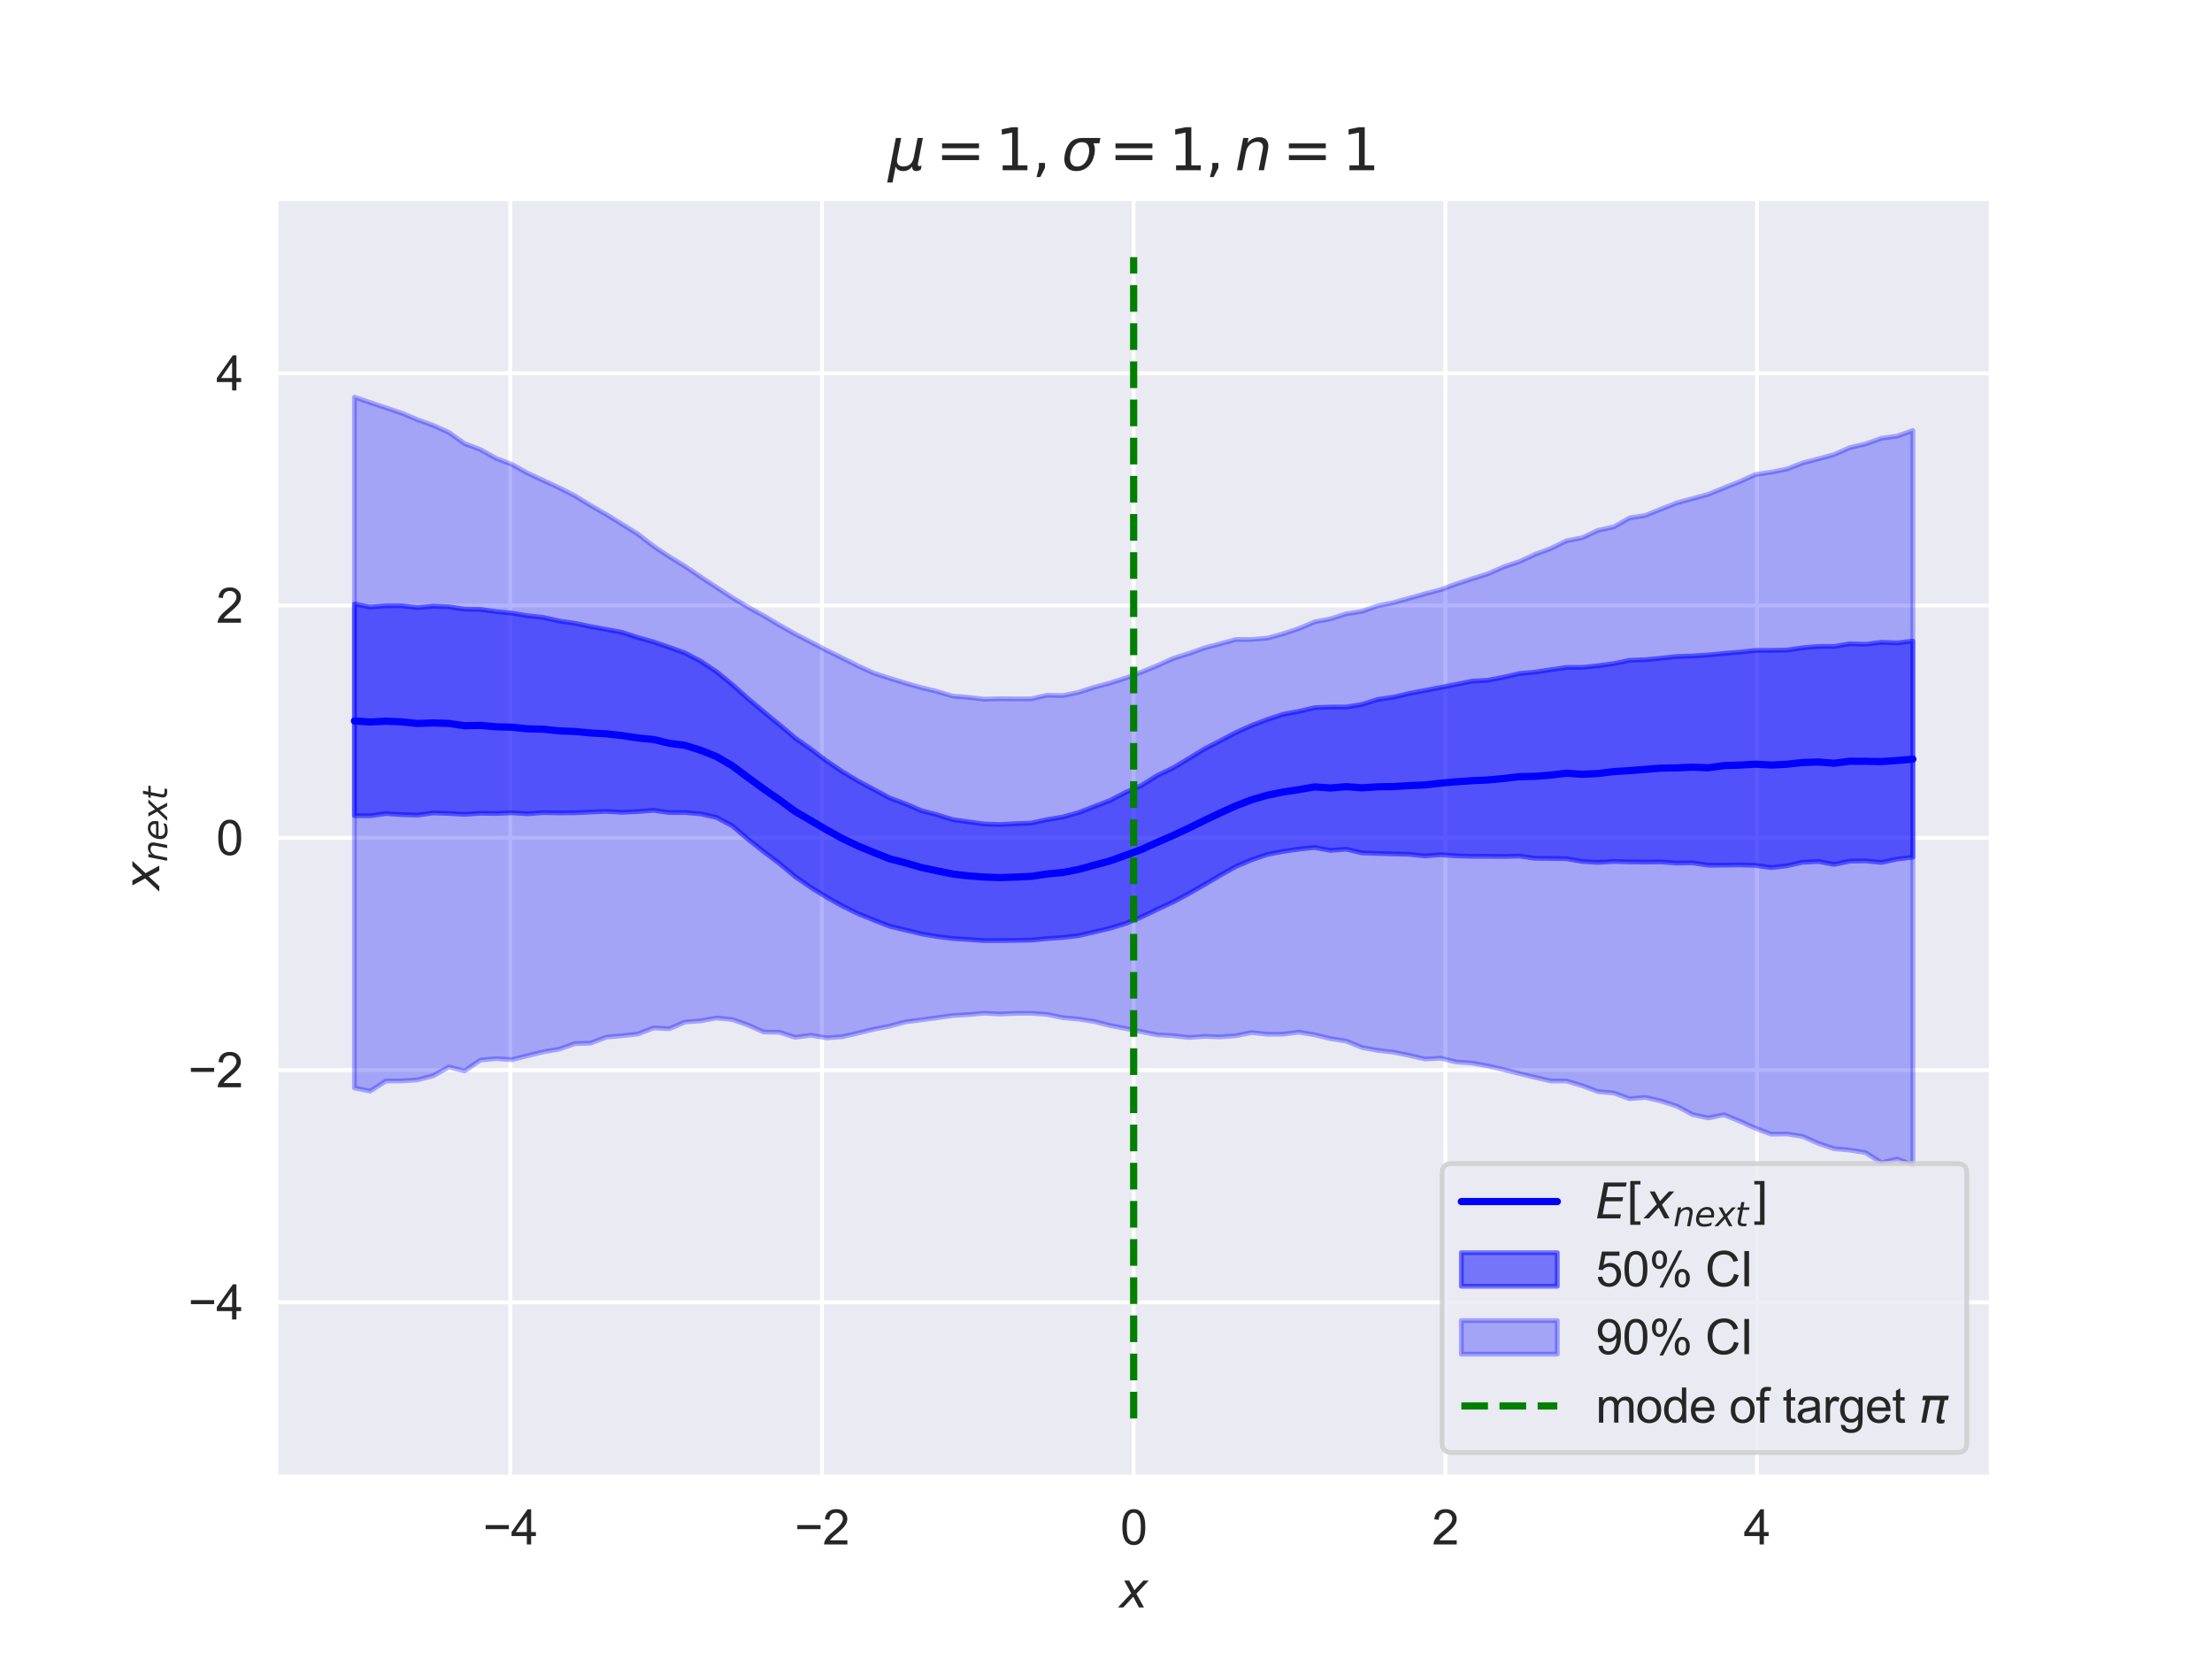 <?xml version="1.0" encoding="utf-8" standalone="no"?>
<!DOCTYPE svg PUBLIC "-//W3C//DTD SVG 1.1//EN"
  "http://www.w3.org/Graphics/SVG/1.1/DTD/svg11.dtd">
<svg xmlns:xlink="http://www.w3.org/1999/xlink" width="460.8pt" height="345.6pt" viewBox="0 0 460.8 345.6" xmlns="http://www.w3.org/2000/svg" version="1.1">
 <defs>
  <style type="text/css">*{stroke-linejoin: round; stroke-linecap: butt}</style>
 </defs>
 <g id="figure_1">
  <g id="patch_1">
   <path d="M 0 345.6 
L 460.8 345.6 
L 460.8 0 
L 0 0 
z
" style="fill: #ffffff"/>
  </g>
  <g id="axes_1">
   <g id="patch_2">
    <path d="M 57.6 307.584 
L 414.72 307.584 
L 414.72 41.472 
L 57.6 41.472 
z
" style="fill: #eaeaf2"/>
   </g>
   <g id="matplotlib.axis_1">
    <g id="xtick_1">
     <g id="line2d_1">
      <path d="M 106.298 307.584 
L 106.298 41.472 
" clip-path="url(#p5672dd6ba7)" style="fill: none; stroke: #ffffff; stroke-width: 0.8; stroke-linecap: round"/>
     </g>
     <g id="text_1">
      <!-- −4 -->
      <g style="fill: #262626" transform="translate(100.597 321.742) scale(0.1 -0.1)">
       <defs>
        <path id="ArialMT-2212" d="M 3381 1997 
L 356 1997 
L 356 2522 
L 3381 2522 
L 3381 1997 
z
" transform="scale(0.016)"/>
        <path id="ArialMT-34" d="M 2069 0 
L 2069 1097 
L 81 1097 
L 81 1613 
L 2172 4581 
L 2631 4581 
L 2631 1613 
L 3250 1613 
L 3250 1097 
L 2631 1097 
L 2631 0 
L 2069 0 
z
M 2069 1613 
L 2069 3678 
L 634 1613 
L 2069 1613 
z
" transform="scale(0.016)"/>
       </defs>
       <use xlink:href="#ArialMT-2212"/>
       <use xlink:href="#ArialMT-34" transform="translate(58.398 0)"/>
      </g>
     </g>
    </g>
    <g id="xtick_2">
     <g id="line2d_2">
      <path d="M 171.229 307.584 
L 171.229 41.472 
" clip-path="url(#p5672dd6ba7)" style="fill: none; stroke: #ffffff; stroke-width: 0.8; stroke-linecap: round"/>
     </g>
     <g id="text_2">
      <!-- −2 -->
      <g style="fill: #262626" transform="translate(165.528 321.742) scale(0.1 -0.1)">
       <defs>
        <path id="ArialMT-32" d="M 3222 541 
L 3222 0 
L 194 0 
Q 188 203 259 391 
Q 375 700 629 1000 
Q 884 1300 1366 1694 
Q 2113 2306 2375 2664 
Q 2638 3022 2638 3341 
Q 2638 3675 2398 3904 
Q 2159 4134 1775 4134 
Q 1369 4134 1125 3890 
Q 881 3647 878 3216 
L 300 3275 
Q 359 3922 746 4261 
Q 1134 4600 1788 4600 
Q 2447 4600 2831 4234 
Q 3216 3869 3216 3328 
Q 3216 3053 3103 2787 
Q 2991 2522 2730 2228 
Q 2469 1934 1863 1422 
Q 1356 997 1212 845 
Q 1069 694 975 541 
L 3222 541 
z
" transform="scale(0.016)"/>
       </defs>
       <use xlink:href="#ArialMT-2212"/>
       <use xlink:href="#ArialMT-32" transform="translate(58.398 0)"/>
      </g>
     </g>
    </g>
    <g id="xtick_3">
     <g id="line2d_3">
      <path d="M 236.16 307.584 
L 236.16 41.472 
" clip-path="url(#p5672dd6ba7)" style="fill: none; stroke: #ffffff; stroke-width: 0.8; stroke-linecap: round"/>
     </g>
     <g id="text_3">
      <!-- 0 -->
      <g style="fill: #262626" transform="translate(233.38 321.742) scale(0.1 -0.1)">
       <defs>
        <path id="ArialMT-30" d="M 266 2259 
Q 266 3072 433 3567 
Q 600 4063 929 4331 
Q 1259 4600 1759 4600 
Q 2128 4600 2406 4451 
Q 2684 4303 2865 4023 
Q 3047 3744 3150 3342 
Q 3253 2941 3253 2259 
Q 3253 1453 3087 958 
Q 2922 463 2592 192 
Q 2263 -78 1759 -78 
Q 1097 -78 719 397 
Q 266 969 266 2259 
z
M 844 2259 
Q 844 1131 1108 757 
Q 1372 384 1759 384 
Q 2147 384 2411 759 
Q 2675 1134 2675 2259 
Q 2675 3391 2411 3762 
Q 2147 4134 1753 4134 
Q 1366 4134 1134 3806 
Q 844 3388 844 2259 
z
" transform="scale(0.016)"/>
       </defs>
       <use xlink:href="#ArialMT-30"/>
      </g>
     </g>
    </g>
    <g id="xtick_4">
     <g id="line2d_4">
      <path d="M 301.091 307.584 
L 301.091 41.472 
" clip-path="url(#p5672dd6ba7)" style="fill: none; stroke: #ffffff; stroke-width: 0.8; stroke-linecap: round"/>
     </g>
     <g id="text_4">
      <!-- 2 -->
      <g style="fill: #262626" transform="translate(298.31 321.742) scale(0.1 -0.1)">
       <use xlink:href="#ArialMT-32"/>
      </g>
     </g>
    </g>
    <g id="xtick_5">
     <g id="line2d_5">
      <path d="M 366.022 307.584 
L 366.022 41.472 
" clip-path="url(#p5672dd6ba7)" style="fill: none; stroke: #ffffff; stroke-width: 0.8; stroke-linecap: round"/>
     </g>
     <g id="text_5">
      <!-- 4 -->
      <g style="fill: #262626" transform="translate(363.241 321.742) scale(0.1 -0.1)">
       <use xlink:href="#ArialMT-34"/>
      </g>
     </g>
    </g>
    <g id="text_6">
     <!-- $x$ -->
     <g style="fill: #262626" transform="translate(233.16 334.887) scale(0.1 -0.1)">
      <defs>
       <path id="DejaVuSans-Oblique-78" d="M 3841 3500 
L 2234 1784 
L 3219 0 
L 2559 0 
L 1819 1388 
L 531 0 
L -166 0 
L 1556 1844 
L 641 3500 
L 1300 3500 
L 1972 2234 
L 3144 3500 
L 3841 3500 
z
" transform="scale(0.016)"/>
      </defs>
      <use xlink:href="#DejaVuSans-Oblique-78" transform="translate(0 0.312)"/>
     </g>
    </g>
   </g>
   <g id="matplotlib.axis_2">
    <g id="ytick_1">
     <g id="line2d_6">
      <path d="M 57.6 271.296 
L 414.72 271.296 
" clip-path="url(#p5672dd6ba7)" style="fill: none; stroke: #ffffff; stroke-width: 0.8; stroke-linecap: round"/>
     </g>
     <g id="text_7">
      <!-- −4 -->
      <g style="fill: #262626" transform="translate(39.198 274.875) scale(0.1 -0.1)">
       <use xlink:href="#ArialMT-2212"/>
       <use xlink:href="#ArialMT-34" transform="translate(58.398 0)"/>
      </g>
     </g>
    </g>
    <g id="ytick_2">
     <g id="line2d_7">
      <path d="M 57.6 222.912 
L 414.72 222.912 
" clip-path="url(#p5672dd6ba7)" style="fill: none; stroke: #ffffff; stroke-width: 0.8; stroke-linecap: round"/>
     </g>
     <g id="text_8">
      <!-- −2 -->
      <g style="fill: #262626" transform="translate(39.198 226.491) scale(0.1 -0.1)">
       <use xlink:href="#ArialMT-2212"/>
       <use xlink:href="#ArialMT-32" transform="translate(58.398 0)"/>
      </g>
     </g>
    </g>
    <g id="ytick_3">
     <g id="line2d_8">
      <path d="M 57.6 174.528 
L 414.72 174.528 
" clip-path="url(#p5672dd6ba7)" style="fill: none; stroke: #ffffff; stroke-width: 0.8; stroke-linecap: round"/>
     </g>
     <g id="text_9">
      <!-- 0 -->
      <g style="fill: #262626" transform="translate(45.039 178.107) scale(0.1 -0.1)">
       <use xlink:href="#ArialMT-30"/>
      </g>
     </g>
    </g>
    <g id="ytick_4">
     <g id="line2d_9">
      <path d="M 57.6 126.144 
L 414.72 126.144 
" clip-path="url(#p5672dd6ba7)" style="fill: none; stroke: #ffffff; stroke-width: 0.8; stroke-linecap: round"/>
     </g>
     <g id="text_10">
      <!-- 2 -->
      <g style="fill: #262626" transform="translate(45.039 129.723) scale(0.1 -0.1)">
       <use xlink:href="#ArialMT-32"/>
      </g>
     </g>
    </g>
    <g id="ytick_5">
     <g id="line2d_10">
      <path d="M 57.6 77.76 
L 414.72 77.76 
" clip-path="url(#p5672dd6ba7)" style="fill: none; stroke: #ffffff; stroke-width: 0.8; stroke-linecap: round"/>
     </g>
     <g id="text_11">
      <!-- 4 -->
      <g style="fill: #262626" transform="translate(45.039 81.339) scale(0.1 -0.1)">
       <use xlink:href="#ArialMT-34"/>
      </g>
     </g>
    </g>
    <g id="text_12">
     <!-- $x_{next}$ -->
     <g style="fill: #262626" transform="translate(33.211 185.478) rotate(-90) scale(0.1 -0.1)">
      <defs>
       <path id="DejaVuSans-Oblique-6e" d="M 3566 2113 
L 3156 0 
L 2578 0 
L 2988 2091 
Q 3016 2238 3031 2350 
Q 3047 2463 3047 2528 
Q 3047 2791 2881 2937 
Q 2716 3084 2419 3084 
Q 1956 3084 1622 2776 
Q 1288 2469 1184 1941 
L 800 0 
L 225 0 
L 903 3500 
L 1478 3500 
L 1363 2950 
Q 1603 3253 1940 3418 
Q 2278 3584 2650 3584 
Q 3113 3584 3367 3334 
Q 3622 3084 3622 2631 
Q 3622 2519 3608 2391 
Q 3594 2263 3566 2113 
z
" transform="scale(0.016)"/>
       <path id="DejaVuSans-Oblique-65" d="M 3078 2063 
Q 3088 2113 3092 2166 
Q 3097 2219 3097 2272 
Q 3097 2653 2873 2875 
Q 2650 3097 2266 3097 
Q 1838 3097 1509 2826 
Q 1181 2556 1013 2059 
L 3078 2063 
z
M 3578 1613 
L 903 1613 
Q 884 1494 878 1425 
Q 872 1356 872 1306 
Q 872 872 1139 634 
Q 1406 397 1894 397 
Q 2269 397 2603 481 
Q 2938 566 3225 728 
L 3116 159 
Q 2806 34 2476 -28 
Q 2147 -91 1806 -91 
Q 1078 -91 686 257 
Q 294 606 294 1247 
Q 294 1794 489 2264 
Q 684 2734 1063 3103 
Q 1306 3334 1642 3459 
Q 1978 3584 2356 3584 
Q 2950 3584 3301 3228 
Q 3653 2872 3653 2272 
Q 3653 2128 3634 1964 
Q 3616 1800 3578 1613 
z
" transform="scale(0.016)"/>
       <path id="DejaVuSans-Oblique-74" d="M 2706 3500 
L 2619 3053 
L 1472 3053 
L 1100 1153 
Q 1081 1047 1072 975 
Q 1063 903 1063 863 
Q 1063 663 1183 572 
Q 1303 481 1569 481 
L 2150 481 
L 2053 0 
L 1503 0 
Q 991 0 739 200 
Q 488 400 488 806 
Q 488 878 497 964 
Q 506 1050 525 1153 
L 897 3053 
L 409 3053 
L 500 3500 
L 978 3500 
L 1172 4494 
L 1747 4494 
L 1556 3500 
L 2706 3500 
z
" transform="scale(0.016)"/>
      </defs>
      <use xlink:href="#DejaVuSans-Oblique-78" transform="translate(0 0.312)"/>
      <use xlink:href="#DejaVuSans-Oblique-6e" transform="translate(59.18 -16.094) scale(0.7)"/>
      <use xlink:href="#DejaVuSans-Oblique-65" transform="translate(103.545 -16.094) scale(0.7)"/>
      <use xlink:href="#DejaVuSans-Oblique-78" transform="translate(146.611 -16.094) scale(0.7)"/>
      <use xlink:href="#DejaVuSans-Oblique-74" transform="translate(188.037 -16.094) scale(0.7)"/>
     </g>
    </g>
   </g>
   <g id="FillBetweenPolyCollection_1">
    <defs>
     <path id="m545b35049f" d="M 73.833 -219.782 
L 73.833 -175.677 
L 77.112 -175.662 
L 80.391 -176.116 
L 83.671 -175.895 
L 86.95 -175.795 
L 90.229 -176.25 
L 93.509 -176.145 
L 96.788 -175.958 
L 100.067 -176.181 
L 103.347 -176.137 
L 106.626 -176.28 
L 109.905 -176.065 
L 113.185 -176.319 
L 116.464 -176.247 
L 119.743 -176.278 
L 123.023 -176.439 
L 126.302 -176.57 
L 129.581 -176.38 
L 132.861 -176.532 
L 136.14 -176.797 
L 139.419 -176.331 
L 142.699 -176.332 
L 145.978 -176.045 
L 149.258 -175.316 
L 152.537 -173.581 
L 155.816 -170.786 
L 159.096 -168.189 
L 162.375 -165.714 
L 165.654 -162.979 
L 168.934 -160.723 
L 172.213 -158.698 
L 175.492 -156.858 
L 178.772 -155.26 
L 182.051 -153.93 
L 185.33 -152.648 
L 188.61 -151.867 
L 191.889 -151.074 
L 195.168 -150.511 
L 198.448 -150.102 
L 201.727 -149.886 
L 205.006 -149.648 
L 208.286 -149.667 
L 211.565 -149.693 
L 214.844 -149.754 
L 218.124 -150.076 
L 221.403 -150.315 
L 224.682 -150.691 
L 227.962 -151.444 
L 231.241 -152.227 
L 234.52 -153.23 
L 237.8 -154.573 
L 241.079 -156.169 
L 244.358 -157.683 
L 247.638 -159.448 
L 250.917 -161.323 
L 254.196 -163.258 
L 257.476 -165.094 
L 260.755 -166.49 
L 264.034 -167.601 
L 267.314 -168.235 
L 270.593 -168.715 
L 273.872 -169.049 
L 277.152 -168.446 
L 280.431 -168.698 
L 283.71 -167.936 
L 286.99 -167.814 
L 290.269 -167.711 
L 293.548 -167.636 
L 296.828 -167.29 
L 300.107 -167.542 
L 303.386 -167.311 
L 306.666 -167.21 
L 309.945 -167.217 
L 313.224 -167.183 
L 316.504 -167.267 
L 319.783 -166.796 
L 323.062 -166.775 
L 326.342 -166.716 
L 329.621 -166.135 
L 332.9 -165.945 
L 336.18 -166.152 
L 339.459 -166.049 
L 342.739 -166.011 
L 346.018 -166.04 
L 349.297 -165.804 
L 352.577 -165.86 
L 355.856 -165.358 
L 359.135 -165.364 
L 362.415 -165.413 
L 365.694 -165.325 
L 368.973 -164.861 
L 372.253 -165.245 
L 375.532 -165.976 
L 378.811 -166.134 
L 382.091 -165.521 
L 385.37 -166.215 
L 388.649 -166.267 
L 391.929 -165.931 
L 395.208 -166.632 
L 398.487 -167.029 
L 398.487 -212.054 
L 398.487 -212.054 
L 395.208 -211.681 
L 391.929 -211.8 
L 388.649 -211.385 
L 385.37 -211.495 
L 382.091 -210.936 
L 378.811 -210.943 
L 375.532 -210.659 
L 372.253 -210.177 
L 368.973 -210.122 
L 365.694 -210.112 
L 362.415 -209.755 
L 359.135 -209.483 
L 355.856 -209.157 
L 352.577 -208.953 
L 349.297 -208.836 
L 346.018 -208.489 
L 342.739 -208.169 
L 339.459 -208.048 
L 336.18 -207.366 
L 332.9 -206.92 
L 329.621 -206.577 
L 326.342 -206.57 
L 323.062 -206.096 
L 319.783 -205.595 
L 316.504 -205.292 
L 313.224 -204.527 
L 309.945 -203.894 
L 306.666 -203.715 
L 303.386 -203.041 
L 300.107 -202.396 
L 296.828 -201.759 
L 293.548 -201.144 
L 290.269 -200.374 
L 286.99 -199.888 
L 283.71 -198.86 
L 280.431 -198.315 
L 277.152 -198.314 
L 273.872 -198.184 
L 270.593 -197.42 
L 267.314 -196.8 
L 264.034 -195.736 
L 260.755 -194.49 
L 257.476 -193.022 
L 254.196 -191.276 
L 250.917 -189.599 
L 247.638 -187.581 
L 244.358 -185.62 
L 241.079 -184.054 
L 237.8 -181.986 
L 234.52 -180.555 
L 231.241 -178.85 
L 227.962 -177.584 
L 224.682 -176.324 
L 221.403 -175.404 
L 218.124 -174.864 
L 214.844 -174.143 
L 211.565 -174.018 
L 208.286 -173.839 
L 205.006 -173.952 
L 201.727 -174.4 
L 198.448 -174.872 
L 195.168 -175.891 
L 191.889 -176.747 
L 188.61 -178.161 
L 185.33 -179.364 
L 182.051 -181.141 
L 178.772 -182.884 
L 175.492 -184.846 
L 172.213 -187.063 
L 168.934 -189.542 
L 165.654 -191.852 
L 162.375 -194.638 
L 159.096 -197.326 
L 155.816 -200.071 
L 152.537 -203.001 
L 149.258 -205.677 
L 145.978 -207.856 
L 142.699 -209.581 
L 139.419 -210.764 
L 136.14 -211.883 
L 132.861 -212.801 
L 129.581 -213.878 
L 126.302 -214.485 
L 123.023 -215.083 
L 119.743 -215.755 
L 116.464 -216.25 
L 113.185 -216.977 
L 109.905 -217.332 
L 106.626 -217.874 
L 103.347 -218.195 
L 100.067 -218.651 
L 96.788 -218.703 
L 93.509 -219.184 
L 90.229 -219.329 
L 86.95 -219.019 
L 83.671 -219.41 
L 80.391 -219.402 
L 77.112 -219.136 
L 73.833 -219.782 
z
" style="stroke: #0000ff; stroke-opacity: 0.5"/>
    </defs>
    <g clip-path="url(#p5672dd6ba7)">
     <use xlink:href="#m545b35049f" x="0" y="345.6" style="fill: #0000ff; fill-opacity: 0.5; stroke: #0000ff; stroke-opacity: 0.5"/>
    </g>
   </g>
   <g id="FillBetweenPolyCollection_2">
    <defs>
     <path id="m4ebe29f07d" d="M 73.833 -262.862 
L 73.833 -118.963 
L 77.112 -118.294 
L 80.391 -120.403 
L 83.671 -120.429 
L 86.95 -120.636 
L 90.229 -121.493 
L 93.509 -123.328 
L 96.788 -122.505 
L 100.067 -124.764 
L 103.347 -125.076 
L 106.626 -124.85 
L 109.905 -125.678 
L 113.185 -126.478 
L 116.464 -127.034 
L 119.743 -128.188 
L 123.023 -128.293 
L 126.302 -129.544 
L 129.581 -129.828 
L 132.861 -130.185 
L 136.14 -131.461 
L 139.419 -131.292 
L 142.699 -132.688 
L 145.978 -132.941 
L 149.258 -133.531 
L 152.537 -133.216 
L 155.816 -132.076 
L 159.096 -130.607 
L 162.375 -130.564 
L 165.654 -129.508 
L 168.934 -129.942 
L 172.213 -129.39 
L 175.492 -129.635 
L 178.772 -130.393 
L 182.051 -131.19 
L 185.33 -131.834 
L 188.61 -132.707 
L 191.889 -133.144 
L 195.168 -133.573 
L 198.448 -134.041 
L 201.727 -134.233 
L 205.006 -134.526 
L 208.286 -134.352 
L 211.565 -134.503 
L 214.844 -134.516 
L 218.124 -134.271 
L 221.403 -133.601 
L 224.682 -133.311 
L 227.962 -132.804 
L 231.241 -131.964 
L 234.52 -131.342 
L 237.8 -130.686 
L 241.079 -130.022 
L 244.358 -129.84 
L 247.638 -129.468 
L 250.917 -129.706 
L 254.196 -129.584 
L 257.476 -129.841 
L 260.755 -130.495 
L 264.034 -130.143 
L 267.314 -130.151 
L 270.593 -130.591 
L 273.872 -130.034 
L 277.152 -129.232 
L 280.431 -128.721 
L 283.71 -127.399 
L 286.99 -126.778 
L 290.269 -126.411 
L 293.548 -125.753 
L 296.828 -124.984 
L 300.107 -125.164 
L 303.386 -124.369 
L 306.666 -124.137 
L 309.945 -123.536 
L 313.224 -122.795 
L 316.504 -121.956 
L 319.783 -121.167 
L 323.062 -120.412 
L 326.342 -120.409 
L 329.621 -119.422 
L 332.9 -118.199 
L 336.18 -117.909 
L 339.459 -116.713 
L 342.739 -116.991 
L 346.018 -116.235 
L 349.297 -115.185 
L 352.577 -113.422 
L 355.856 -112.703 
L 359.135 -113.376 
L 362.415 -112.043 
L 365.694 -110.552 
L 368.973 -109.33 
L 372.253 -109.367 
L 375.532 -108.862 
L 378.811 -107.399 
L 382.091 -106.301 
L 385.37 -106.012 
L 388.649 -105.482 
L 391.929 -103.371 
L 395.208 -104.163 
L 398.487 -102.903 
L 398.487 -255.919 
L 398.487 -255.919 
L 395.208 -254.75 
L 391.929 -254.304 
L 388.649 -253.127 
L 385.37 -252.361 
L 382.091 -250.919 
L 378.811 -250.018 
L 375.532 -249.161 
L 372.253 -247.9 
L 368.973 -247.229 
L 365.694 -246.756 
L 362.415 -245.27 
L 359.135 -243.972 
L 355.856 -242.616 
L 352.577 -241.734 
L 349.297 -240.839 
L 346.018 -239.549 
L 342.739 -238.218 
L 339.459 -237.705 
L 336.18 -235.834 
L 332.9 -235.126 
L 329.621 -233.583 
L 326.342 -232.95 
L 323.062 -231.342 
L 319.783 -230.123 
L 316.504 -228.61 
L 313.224 -227.5 
L 309.945 -226.061 
L 306.666 -225.032 
L 303.386 -223.963 
L 300.107 -222.758 
L 296.828 -221.896 
L 293.548 -220.974 
L 290.269 -220.061 
L 286.99 -219.393 
L 283.71 -218.247 
L 280.431 -217.73 
L 277.152 -216.682 
L 273.872 -216.058 
L 270.593 -214.67 
L 267.314 -213.572 
L 264.034 -212.675 
L 260.755 -212.392 
L 257.476 -212.384 
L 254.196 -211.495 
L 250.917 -210.632 
L 247.638 -209.447 
L 244.358 -208.438 
L 241.079 -206.94 
L 237.8 -205.6 
L 234.52 -204.351 
L 231.241 -203.321 
L 227.962 -202.443 
L 224.682 -201.374 
L 221.403 -200.701 
L 218.124 -200.772 
L 214.844 -200.031 
L 211.565 -200.014 
L 208.286 -200.041 
L 205.006 -199.949 
L 201.727 -200.33 
L 198.448 -200.596 
L 195.168 -201.57 
L 191.889 -202.367 
L 188.61 -203.291 
L 185.33 -204.308 
L 182.051 -205.373 
L 178.772 -206.858 
L 175.492 -208.513 
L 172.213 -210.115 
L 168.934 -211.827 
L 165.654 -213.526 
L 162.375 -215.375 
L 159.096 -217.333 
L 155.816 -219.132 
L 152.537 -221.116 
L 149.258 -223.247 
L 145.978 -225.413 
L 142.699 -227.636 
L 139.419 -229.642 
L 136.14 -231.821 
L 132.861 -234.365 
L 129.581 -236.408 
L 126.302 -238.434 
L 123.023 -240.316 
L 119.743 -242.333 
L 116.464 -244.002 
L 113.185 -245.519 
L 109.905 -247.041 
L 106.626 -248.872 
L 103.347 -250.118 
L 100.067 -251.96 
L 96.788 -253.195 
L 93.509 -255.52 
L 90.229 -256.997 
L 86.95 -258.183 
L 83.671 -259.543 
L 80.391 -260.648 
L 77.112 -261.75 
L 73.833 -262.862 
z
" style="stroke: #0000ff; stroke-opacity: 0.3"/>
    </defs>
    <g clip-path="url(#p5672dd6ba7)">
     <use xlink:href="#m4ebe29f07d" x="0" y="345.6" style="fill: #0000ff; fill-opacity: 0.3; stroke: #0000ff; stroke-opacity: 0.3"/>
    </g>
   </g>
   <g id="line2d_11">
    <path d="M 73.833 150.188 
L 77.112 150.411 
L 80.391 150.237 
L 83.671 150.376 
L 86.95 150.713 
L 90.229 150.598 
L 93.509 150.698 
L 96.788 151.188 
L 100.067 151.115 
L 103.347 151.403 
L 106.626 151.487 
L 109.905 151.827 
L 113.185 151.904 
L 116.464 152.253 
L 119.743 152.382 
L 123.023 152.691 
L 126.302 152.865 
L 129.581 153.233 
L 132.861 153.736 
L 136.14 154.053 
L 139.419 154.838 
L 142.699 155.268 
L 145.978 156.288 
L 149.258 157.604 
L 152.537 159.515 
L 155.816 161.965 
L 159.096 164.363 
L 162.375 166.627 
L 165.654 169.044 
L 168.934 170.957 
L 172.213 172.872 
L 175.492 174.687 
L 178.772 176.247 
L 182.051 177.598 
L 185.33 178.901 
L 188.61 179.743 
L 191.889 180.703 
L 195.168 181.398 
L 198.448 182.075 
L 201.727 182.459 
L 205.006 182.702 
L 208.286 182.82 
L 211.565 182.712 
L 214.844 182.559 
L 218.124 182.064 
L 221.403 181.755 
L 224.682 181.125 
L 227.962 180.225 
L 231.241 179.345 
L 234.52 178.164 
L 237.8 176.956 
L 241.079 175.478 
L 244.358 174.047 
L 247.638 172.509 
L 250.917 170.9 
L 254.196 169.345 
L 257.476 167.856 
L 260.755 166.605 
L 264.034 165.649 
L 267.314 164.994 
L 270.593 164.492 
L 273.872 163.926 
L 277.152 164.154 
L 280.431 163.875 
L 283.71 164.118 
L 286.99 163.908 
L 290.269 163.86 
L 293.548 163.657 
L 296.828 163.519 
L 300.107 163.148 
L 303.386 162.853 
L 306.666 162.634 
L 309.945 162.485 
L 313.224 162.18 
L 316.504 161.793 
L 319.783 161.728 
L 323.062 161.456 
L 326.342 161.08 
L 329.621 161.294 
L 332.9 161.136 
L 336.18 160.742 
L 339.459 160.531 
L 342.739 160.277 
L 346.018 160.004 
L 349.297 159.967 
L 352.577 159.816 
L 355.856 159.945 
L 359.135 159.488 
L 362.415 159.382 
L 365.694 159.188 
L 368.973 159.381 
L 372.253 159.202 
L 375.532 158.848 
L 378.811 158.739 
L 382.091 159.001 
L 385.37 158.578 
L 388.649 158.594 
L 391.929 158.651 
L 395.208 158.424 
L 398.487 158.137 
" clip-path="url(#p5672dd6ba7)" style="fill: none; stroke: #0000ff; stroke-width: 1.5; stroke-linecap: round"/>
   </g>
   <g id="LineCollection_1">
    <path d="M 236.16 295.488 
L 236.16 53.568 
" clip-path="url(#p5672dd6ba7)" style="fill: none; stroke-dasharray: 5.55,2.4; stroke-dashoffset: 0; stroke: #008000; stroke-width: 1.5"/>
   </g>
   <g id="patch_3">
    <path d="M 57.6 307.584 
L 57.6 41.472 
" style="fill: none; stroke: #ffffff; stroke-width: 0.8; stroke-linejoin: miter; stroke-linecap: square"/>
   </g>
   <g id="patch_4">
    <path d="M 414.72 307.584 
L 414.72 41.472 
" style="fill: none; stroke: #ffffff; stroke-width: 0.8; stroke-linejoin: miter; stroke-linecap: square"/>
   </g>
   <g id="patch_5">
    <path d="M 57.6 307.584 
L 414.72 307.584 
" style="fill: none; stroke: #ffffff; stroke-width: 0.8; stroke-linejoin: miter; stroke-linecap: square"/>
   </g>
   <g id="patch_6">
    <path d="M 57.6 41.472 
L 414.72 41.472 
" style="fill: none; stroke: #ffffff; stroke-width: 0.8; stroke-linejoin: miter; stroke-linecap: square"/>
   </g>
   <g id="text_13">
    <!-- $\mu=1, \sigma=1, n=1$ -->
    <g style="fill: #262626" transform="translate(184.98 35.472) scale(0.12 -0.12)">
     <defs>
      <path id="DejaVuSans-Oblique-3bc" d="M -84 -1331 
L 856 3500 
L 1434 3500 
L 1009 1322 
Q 997 1256 987 1175 
Q 978 1094 978 1013 
Q 978 722 1161 565 
Q 1344 409 1684 409 
Q 2147 409 2431 671 
Q 2716 934 2816 1459 
L 3213 3500 
L 3788 3500 
L 3266 809 
Q 3253 750 3248 706 
Q 3244 663 3244 628 
Q 3244 531 3283 486 
Q 3322 441 3406 441 
Q 3438 441 3492 456 
Q 3547 472 3647 513 
L 3559 50 
Q 3422 -19 3297 -55 
Q 3172 -91 3053 -91 
Q 2847 -91 2730 40 
Q 2613 172 2613 403 
Q 2438 153 2195 31 
Q 1953 -91 1625 -91 
Q 1334 -91 1117 43 
Q 900 178 831 397 
L 494 -1331 
L -84 -1331 
z
" transform="scale(0.016)"/>
      <path id="DejaVuSans-3d" d="M 678 2906 
L 4684 2906 
L 4684 2381 
L 678 2381 
L 678 2906 
z
M 678 1631 
L 4684 1631 
L 4684 1100 
L 678 1100 
L 678 1631 
z
" transform="scale(0.016)"/>
      <path id="DejaVuSans-31" d="M 794 531 
L 1825 531 
L 1825 4091 
L 703 3866 
L 703 4441 
L 1819 4666 
L 2450 4666 
L 2450 531 
L 3481 531 
L 3481 0 
L 794 0 
L 794 531 
z
" transform="scale(0.016)"/>
      <path id="DejaVuSans-2c" d="M 750 794 
L 1409 794 
L 1409 256 
L 897 -744 
L 494 -744 
L 750 256 
L 750 794 
z
" transform="scale(0.016)"/>
      <path id="DejaVuSans-Oblique-3c3" d="M 2219 3044 
Q 1744 3044 1422 2700 
Q 1081 2341 969 1747 
Q 844 1119 1044 756 
Q 1241 397 1706 397 
Q 2166 397 2503 759 
Q 2844 1122 2966 1747 
Q 3075 2319 2881 2700 
Q 2700 3044 2219 3044 
z
M 2309 3503 
L 4219 3500 
L 4106 2925 
L 3463 2925 
Q 3706 2438 3575 1747 
Q 3406 888 2884 400 
Q 2359 -91 1609 -91 
Q 856 -91 525 400 
Q 194 888 363 1747 
Q 528 2609 1050 3097 
Q 1484 3503 2309 3503 
z
" transform="scale(0.016)"/>
     </defs>
     <use xlink:href="#DejaVuSans-Oblique-3bc" transform="translate(0 0.094)"/>
     <use xlink:href="#DejaVuSans-3d" transform="translate(83.105 0.094)"/>
     <use xlink:href="#DejaVuSans-31" transform="translate(186.377 0.094)"/>
     <use xlink:href="#DejaVuSans-2c" transform="translate(250 0.094)"/>
     <use xlink:href="#DejaVuSans-Oblique-3c3" transform="translate(301.27 0.094)"/>
     <use xlink:href="#DejaVuSans-3d" transform="translate(384.131 0.094)"/>
     <use xlink:href="#DejaVuSans-31" transform="translate(487.402 0.094)"/>
     <use xlink:href="#DejaVuSans-2c" transform="translate(551.025 0.094)"/>
     <use xlink:href="#DejaVuSans-Oblique-6e" transform="translate(602.295 0.094)"/>
     <use xlink:href="#DejaVuSans-3d" transform="translate(685.156 0.094)"/>
     <use xlink:href="#DejaVuSans-31" transform="translate(788.428 0.094)"/>
    </g>
   </g>
   <g id="legend_1">
    <g id="patch_7">
     <path d="M 302.42 302.584 
L 407.72 302.584 
Q 409.72 302.584 409.72 300.584 
L 409.72 244.393 
Q 409.72 242.393 407.72 242.393 
L 302.42 242.393 
Q 300.42 242.393 300.42 244.393 
L 300.42 300.584 
Q 300.42 302.584 302.42 302.584 
z
" style="fill: #eaeaf2; opacity: 0.8; stroke: #cccccc; stroke-linejoin: miter"/>
    </g>
    <g id="line2d_12">
     <path d="M 304.42 250.306 
L 314.42 250.306 
L 324.42 250.306 
" style="fill: none; stroke: #0000ff; stroke-width: 1.5; stroke-linecap: round"/>
    </g>
    <g id="text_14">
     <!-- $E[x_{next}]$ -->
     <g style="fill: #262626" transform="translate(332.42 253.806) scale(0.1 -0.1)">
      <defs>
       <path id="DejaVuSans-Oblique-45" d="M 1081 4666 
L 4031 4666 
L 3928 4134 
L 1606 4134 
L 1338 2753 
L 3566 2753 
L 3463 2222 
L 1234 2222 
L 909 531 
L 3284 531 
L 3181 0 
L 172 0 
L 1081 4666 
z
" transform="scale(0.016)"/>
       <path id="DejaVuSans-5b" d="M 550 4863 
L 1875 4863 
L 1875 4416 
L 1125 4416 
L 1125 -397 
L 1875 -397 
L 1875 -844 
L 550 -844 
L 550 4863 
z
" transform="scale(0.016)"/>
       <path id="DejaVuSans-5d" d="M 1947 4863 
L 1947 -844 
L 622 -844 
L 622 -397 
L 1369 -397 
L 1369 4416 
L 622 4416 
L 622 4863 
L 1947 4863 
z
" transform="scale(0.016)"/>
      </defs>
      <use xlink:href="#DejaVuSans-Oblique-45" transform="translate(0 0.016)"/>
      <use xlink:href="#DejaVuSans-5b" transform="translate(63.184 0.016)"/>
      <use xlink:href="#DejaVuSans-Oblique-78" transform="translate(102.197 0.016)"/>
      <use xlink:href="#DejaVuSans-Oblique-6e" transform="translate(161.377 -16.391) scale(0.7)"/>
      <use xlink:href="#DejaVuSans-Oblique-65" transform="translate(205.742 -16.391) scale(0.7)"/>
      <use xlink:href="#DejaVuSans-Oblique-78" transform="translate(248.809 -16.391) scale(0.7)"/>
      <use xlink:href="#DejaVuSans-Oblique-74" transform="translate(290.234 -16.391) scale(0.7)"/>
      <use xlink:href="#DejaVuSans-5d" transform="translate(320.415 0.016)"/>
     </g>
    </g>
    <g id="patch_8">
     <path d="M 304.42 267.951 
L 324.42 267.951 
L 324.42 260.951 
L 304.42 260.951 
z
" style="fill: #0000ff; fill-opacity: 0.5; stroke: #0000ff; stroke-opacity: 0.5; stroke-linejoin: miter"/>
    </g>
    <g id="text_15">
     <!-- 50% CI -->
     <g style="fill: #262626" transform="translate(332.42 267.951) scale(0.1 -0.1)">
      <defs>
       <path id="ArialMT-35" d="M 266 1200 
L 856 1250 
Q 922 819 1161 601 
Q 1400 384 1738 384 
Q 2144 384 2425 690 
Q 2706 997 2706 1503 
Q 2706 1984 2436 2262 
Q 2166 2541 1728 2541 
Q 1456 2541 1237 2417 
Q 1019 2294 894 2097 
L 366 2166 
L 809 4519 
L 3088 4519 
L 3088 3981 
L 1259 3981 
L 1013 2750 
Q 1425 3038 1878 3038 
Q 2478 3038 2890 2622 
Q 3303 2206 3303 1553 
Q 3303 931 2941 478 
Q 2500 -78 1738 -78 
Q 1113 -78 717 272 
Q 322 622 266 1200 
z
" transform="scale(0.016)"/>
       <path id="ArialMT-25" d="M 372 3481 
Q 372 3972 619 4315 
Q 866 4659 1334 4659 
Q 1766 4659 2048 4351 
Q 2331 4044 2331 3447 
Q 2331 2866 2045 2552 
Q 1759 2238 1341 2238 
Q 925 2238 648 2547 
Q 372 2856 372 3481 
z
M 1350 4272 
Q 1141 4272 1002 4090 
Q 863 3909 863 3425 
Q 863 2984 1003 2804 
Q 1144 2625 1350 2625 
Q 1563 2625 1702 2806 
Q 1841 2988 1841 3469 
Q 1841 3913 1700 4092 
Q 1559 4272 1350 4272 
z
M 1353 -169 
L 3859 4659 
L 4316 4659 
L 1819 -169 
L 1353 -169 
z
M 3334 1075 
Q 3334 1569 3581 1911 
Q 3828 2253 4300 2253 
Q 4731 2253 5014 1945 
Q 5297 1638 5297 1041 
Q 5297 459 5011 145 
Q 4725 -169 4303 -169 
Q 3888 -169 3611 142 
Q 3334 453 3334 1075 
z
M 4316 1866 
Q 4103 1866 3964 1684 
Q 3825 1503 3825 1019 
Q 3825 581 3965 400 
Q 4106 219 4313 219 
Q 4528 219 4667 400 
Q 4806 581 4806 1063 
Q 4806 1506 4665 1686 
Q 4525 1866 4316 1866 
z
" transform="scale(0.016)"/>
       <path id="ArialMT-20" transform="scale(0.016)"/>
       <path id="ArialMT-43" d="M 3763 1606 
L 4369 1453 
Q 4178 706 3683 314 
Q 3188 -78 2472 -78 
Q 1731 -78 1267 223 
Q 803 525 561 1097 
Q 319 1669 319 2325 
Q 319 3041 592 3573 
Q 866 4106 1370 4382 
Q 1875 4659 2481 4659 
Q 3169 4659 3637 4309 
Q 4106 3959 4291 3325 
L 3694 3184 
Q 3534 3684 3231 3912 
Q 2928 4141 2469 4141 
Q 1941 4141 1586 3887 
Q 1231 3634 1087 3207 
Q 944 2781 944 2328 
Q 944 1744 1114 1308 
Q 1284 872 1643 656 
Q 2003 441 2422 441 
Q 2931 441 3284 734 
Q 3638 1028 3763 1606 
z
" transform="scale(0.016)"/>
       <path id="ArialMT-49" d="M 597 0 
L 597 4581 
L 1203 4581 
L 1203 0 
L 597 0 
z
" transform="scale(0.016)"/>
      </defs>
      <use xlink:href="#ArialMT-35"/>
      <use xlink:href="#ArialMT-30" transform="translate(55.615 0)"/>
      <use xlink:href="#ArialMT-25" transform="translate(111.23 0)"/>
      <use xlink:href="#ArialMT-20" transform="translate(200.146 0)"/>
      <use xlink:href="#ArialMT-43" transform="translate(227.93 0)"/>
      <use xlink:href="#ArialMT-49" transform="translate(300.146 0)"/>
     </g>
    </g>
    <g id="patch_9">
     <path d="M 304.42 282.096 
L 324.42 282.096 
L 324.42 275.096 
L 304.42 275.096 
z
" style="fill: #0000ff; fill-opacity: 0.3; stroke: #0000ff; stroke-opacity: 0.3; stroke-linejoin: miter"/>
    </g>
    <g id="text_16">
     <!-- 90% CI -->
     <g style="fill: #262626" transform="translate(332.42 282.096) scale(0.1 -0.1)">
      <defs>
       <path id="ArialMT-39" d="M 350 1059 
L 891 1109 
Q 959 728 1153 556 
Q 1347 384 1650 384 
Q 1909 384 2104 503 
Q 2300 622 2425 820 
Q 2550 1019 2634 1356 
Q 2719 1694 2719 2044 
Q 2719 2081 2716 2156 
Q 2547 1888 2255 1720 
Q 1963 1553 1622 1553 
Q 1053 1553 659 1965 
Q 266 2378 266 3053 
Q 266 3750 677 4175 
Q 1088 4600 1706 4600 
Q 2153 4600 2523 4359 
Q 2894 4119 3086 3673 
Q 3278 3228 3278 2384 
Q 3278 1506 3087 986 
Q 2897 466 2520 194 
Q 2144 -78 1638 -78 
Q 1100 -78 759 220 
Q 419 519 350 1059 
z
M 2653 3081 
Q 2653 3566 2395 3850 
Q 2138 4134 1775 4134 
Q 1400 4134 1122 3828 
Q 844 3522 844 3034 
Q 844 2597 1108 2323 
Q 1372 2050 1759 2050 
Q 2150 2050 2401 2323 
Q 2653 2597 2653 3081 
z
" transform="scale(0.016)"/>
      </defs>
      <use xlink:href="#ArialMT-39"/>
      <use xlink:href="#ArialMT-30" transform="translate(55.615 0)"/>
      <use xlink:href="#ArialMT-25" transform="translate(111.23 0)"/>
      <use xlink:href="#ArialMT-20" transform="translate(200.146 0)"/>
      <use xlink:href="#ArialMT-43" transform="translate(227.93 0)"/>
      <use xlink:href="#ArialMT-49" transform="translate(300.146 0)"/>
     </g>
    </g>
    <g id="line2d_13">
     <path d="M 304.42 292.884 
L 324.42 292.884 
" style="fill: none; stroke-dasharray: 5.55,2.4; stroke-dashoffset: 0; stroke: #008000; stroke-width: 1.5"/>
    </g>
    <g id="text_17">
     <!-- mode of target $\pi$ -->
     <g style="fill: #262626" transform="translate(332.42 296.384) scale(0.1 -0.1)">
      <defs>
       <path id="ArialMT-6d" d="M 422 0 
L 422 3319 
L 925 3319 
L 925 2853 
Q 1081 3097 1340 3245 
Q 1600 3394 1931 3394 
Q 2300 3394 2536 3241 
Q 2772 3088 2869 2813 
Q 3263 3394 3894 3394 
Q 4388 3394 4653 3120 
Q 4919 2847 4919 2278 
L 4919 0 
L 4359 0 
L 4359 2091 
Q 4359 2428 4304 2576 
Q 4250 2725 4106 2815 
Q 3963 2906 3769 2906 
Q 3419 2906 3187 2673 
Q 2956 2441 2956 1928 
L 2956 0 
L 2394 0 
L 2394 2156 
Q 2394 2531 2256 2718 
Q 2119 2906 1806 2906 
Q 1569 2906 1367 2781 
Q 1166 2656 1075 2415 
Q 984 2175 984 1722 
L 984 0 
L 422 0 
z
" transform="scale(0.016)"/>
       <path id="ArialMT-6f" d="M 213 1659 
Q 213 2581 725 3025 
Q 1153 3394 1769 3394 
Q 2453 3394 2887 2945 
Q 3322 2497 3322 1706 
Q 3322 1066 3130 698 
Q 2938 331 2570 128 
Q 2203 -75 1769 -75 
Q 1072 -75 642 372 
Q 213 819 213 1659 
z
M 791 1659 
Q 791 1022 1069 705 
Q 1347 388 1769 388 
Q 2188 388 2466 706 
Q 2744 1025 2744 1678 
Q 2744 2294 2464 2611 
Q 2184 2928 1769 2928 
Q 1347 2928 1069 2612 
Q 791 2297 791 1659 
z
" transform="scale(0.016)"/>
       <path id="ArialMT-64" d="M 2575 0 
L 2575 419 
Q 2259 -75 1647 -75 
Q 1250 -75 917 144 
Q 584 363 401 755 
Q 219 1147 219 1656 
Q 219 2153 384 2558 
Q 550 2963 881 3178 
Q 1213 3394 1622 3394 
Q 1922 3394 2156 3267 
Q 2391 3141 2538 2938 
L 2538 4581 
L 3097 4581 
L 3097 0 
L 2575 0 
z
M 797 1656 
Q 797 1019 1065 703 
Q 1334 388 1700 388 
Q 2069 388 2326 689 
Q 2584 991 2584 1609 
Q 2584 2291 2321 2609 
Q 2059 2928 1675 2928 
Q 1300 2928 1048 2622 
Q 797 2316 797 1656 
z
" transform="scale(0.016)"/>
       <path id="ArialMT-65" d="M 2694 1069 
L 3275 997 
Q 3138 488 2766 206 
Q 2394 -75 1816 -75 
Q 1088 -75 661 373 
Q 234 822 234 1631 
Q 234 2469 665 2931 
Q 1097 3394 1784 3394 
Q 2450 3394 2872 2941 
Q 3294 2488 3294 1666 
Q 3294 1616 3291 1516 
L 816 1516 
Q 847 969 1125 678 
Q 1403 388 1819 388 
Q 2128 388 2347 550 
Q 2566 713 2694 1069 
z
M 847 1978 
L 2700 1978 
Q 2663 2397 2488 2606 
Q 2219 2931 1791 2931 
Q 1403 2931 1139 2672 
Q 875 2413 847 1978 
z
" transform="scale(0.016)"/>
       <path id="ArialMT-66" d="M 556 0 
L 556 2881 
L 59 2881 
L 59 3319 
L 556 3319 
L 556 3672 
Q 556 4006 616 4169 
Q 697 4388 901 4523 
Q 1106 4659 1475 4659 
Q 1713 4659 2000 4603 
L 1916 4113 
Q 1741 4144 1584 4144 
Q 1328 4144 1222 4034 
Q 1116 3925 1116 3625 
L 1116 3319 
L 1763 3319 
L 1763 2881 
L 1116 2881 
L 1116 0 
L 556 0 
z
" transform="scale(0.016)"/>
       <path id="ArialMT-74" d="M 1650 503 
L 1731 6 
Q 1494 -44 1306 -44 
Q 1000 -44 831 53 
Q 663 150 594 308 
Q 525 466 525 972 
L 525 2881 
L 113 2881 
L 113 3319 
L 525 3319 
L 525 4141 
L 1084 4478 
L 1084 3319 
L 1650 3319 
L 1650 2881 
L 1084 2881 
L 1084 941 
Q 1084 700 1114 631 
Q 1144 563 1211 522 
Q 1278 481 1403 481 
Q 1497 481 1650 503 
z
" transform="scale(0.016)"/>
       <path id="ArialMT-61" d="M 2588 409 
Q 2275 144 1986 34 
Q 1697 -75 1366 -75 
Q 819 -75 525 192 
Q 231 459 231 875 
Q 231 1119 342 1320 
Q 453 1522 633 1644 
Q 813 1766 1038 1828 
Q 1203 1872 1538 1913 
Q 2219 1994 2541 2106 
Q 2544 2222 2544 2253 
Q 2544 2597 2384 2738 
Q 2169 2928 1744 2928 
Q 1347 2928 1158 2789 
Q 969 2650 878 2297 
L 328 2372 
Q 403 2725 575 2942 
Q 747 3159 1072 3276 
Q 1397 3394 1825 3394 
Q 2250 3394 2515 3294 
Q 2781 3194 2906 3042 
Q 3031 2891 3081 2659 
Q 3109 2516 3109 2141 
L 3109 1391 
Q 3109 606 3145 398 
Q 3181 191 3288 0 
L 2700 0 
Q 2613 175 2588 409 
z
M 2541 1666 
Q 2234 1541 1622 1453 
Q 1275 1403 1131 1340 
Q 988 1278 909 1158 
Q 831 1038 831 891 
Q 831 666 1001 516 
Q 1172 366 1500 366 
Q 1825 366 2078 508 
Q 2331 650 2450 897 
Q 2541 1088 2541 1459 
L 2541 1666 
z
" transform="scale(0.016)"/>
       <path id="ArialMT-72" d="M 416 0 
L 416 3319 
L 922 3319 
L 922 2816 
Q 1116 3169 1280 3281 
Q 1444 3394 1641 3394 
Q 1925 3394 2219 3213 
L 2025 2691 
Q 1819 2813 1613 2813 
Q 1428 2813 1281 2702 
Q 1134 2591 1072 2394 
Q 978 2094 978 1738 
L 978 0 
L 416 0 
z
" transform="scale(0.016)"/>
       <path id="ArialMT-67" d="M 319 -275 
L 866 -356 
Q 900 -609 1056 -725 
Q 1266 -881 1628 -881 
Q 2019 -881 2231 -725 
Q 2444 -569 2519 -288 
Q 2563 -116 2559 434 
Q 2191 0 1641 0 
Q 956 0 581 494 
Q 206 988 206 1678 
Q 206 2153 378 2554 
Q 550 2956 876 3175 
Q 1203 3394 1644 3394 
Q 2231 3394 2613 2919 
L 2613 3319 
L 3131 3319 
L 3131 450 
Q 3131 -325 2973 -648 
Q 2816 -972 2473 -1159 
Q 2131 -1347 1631 -1347 
Q 1038 -1347 672 -1080 
Q 306 -813 319 -275 
z
M 784 1719 
Q 784 1066 1043 766 
Q 1303 466 1694 466 
Q 2081 466 2343 764 
Q 2606 1063 2606 1700 
Q 2606 2309 2336 2618 
Q 2066 2928 1684 2928 
Q 1309 2928 1046 2623 
Q 784 2319 784 1719 
z
" transform="scale(0.016)"/>
       <path id="DejaVuSans-Oblique-3c0" d="M 584 3500 
L 3938 3500 
L 3825 2925 
L 3384 2925 
L 2966 775 
Q 2922 550 2981 450 
Q 3038 353 3209 353 
Q 3256 353 3325 363 
Q 3397 369 3419 372 
L 3338 -44 
Q 3222 -84 3103 -103 
Q 2981 -122 2866 -122 
Q 2491 -122 2388 81 
Q 2284 288 2391 838 
L 2797 2925 
L 1506 2925 
L 938 0 
L 350 0 
L 919 2925 
L 472 2925 
L 584 3500 
z
" transform="scale(0.016)"/>
      </defs>
      <use xlink:href="#ArialMT-6d" transform="translate(0 0.203)"/>
      <use xlink:href="#ArialMT-6f" transform="translate(83.301 0.203)"/>
      <use xlink:href="#ArialMT-64" transform="translate(138.916 0.203)"/>
      <use xlink:href="#ArialMT-65" transform="translate(194.531 0.203)"/>
      <use xlink:href="#ArialMT-20" transform="translate(250.146 0.203)"/>
      <use xlink:href="#ArialMT-6f" transform="translate(277.93 0.203)"/>
      <use xlink:href="#ArialMT-66" transform="translate(333.545 0.203)"/>
      <use xlink:href="#ArialMT-20" transform="translate(361.328 0.203)"/>
      <use xlink:href="#ArialMT-74" transform="translate(389.111 0.203)"/>
      <use xlink:href="#ArialMT-61" transform="translate(416.895 0.203)"/>
      <use xlink:href="#ArialMT-72" transform="translate(472.51 0.203)"/>
      <use xlink:href="#ArialMT-67" transform="translate(505.811 0.203)"/>
      <use xlink:href="#ArialMT-65" transform="translate(561.426 0.203)"/>
      <use xlink:href="#ArialMT-74" transform="translate(617.041 0.203)"/>
      <use xlink:href="#ArialMT-20" transform="translate(644.824 0.203)"/>
      <use xlink:href="#DejaVuSans-Oblique-3c0" transform="translate(672.607 0.203)"/>
     </g>
    </g>
   </g>
  </g>
 </g>
 <defs>
  <clipPath id="p5672dd6ba7">
   <rect x="57.6" y="41.472" width="357.12" height="266.112"/>
  </clipPath>
 </defs>
</svg>
